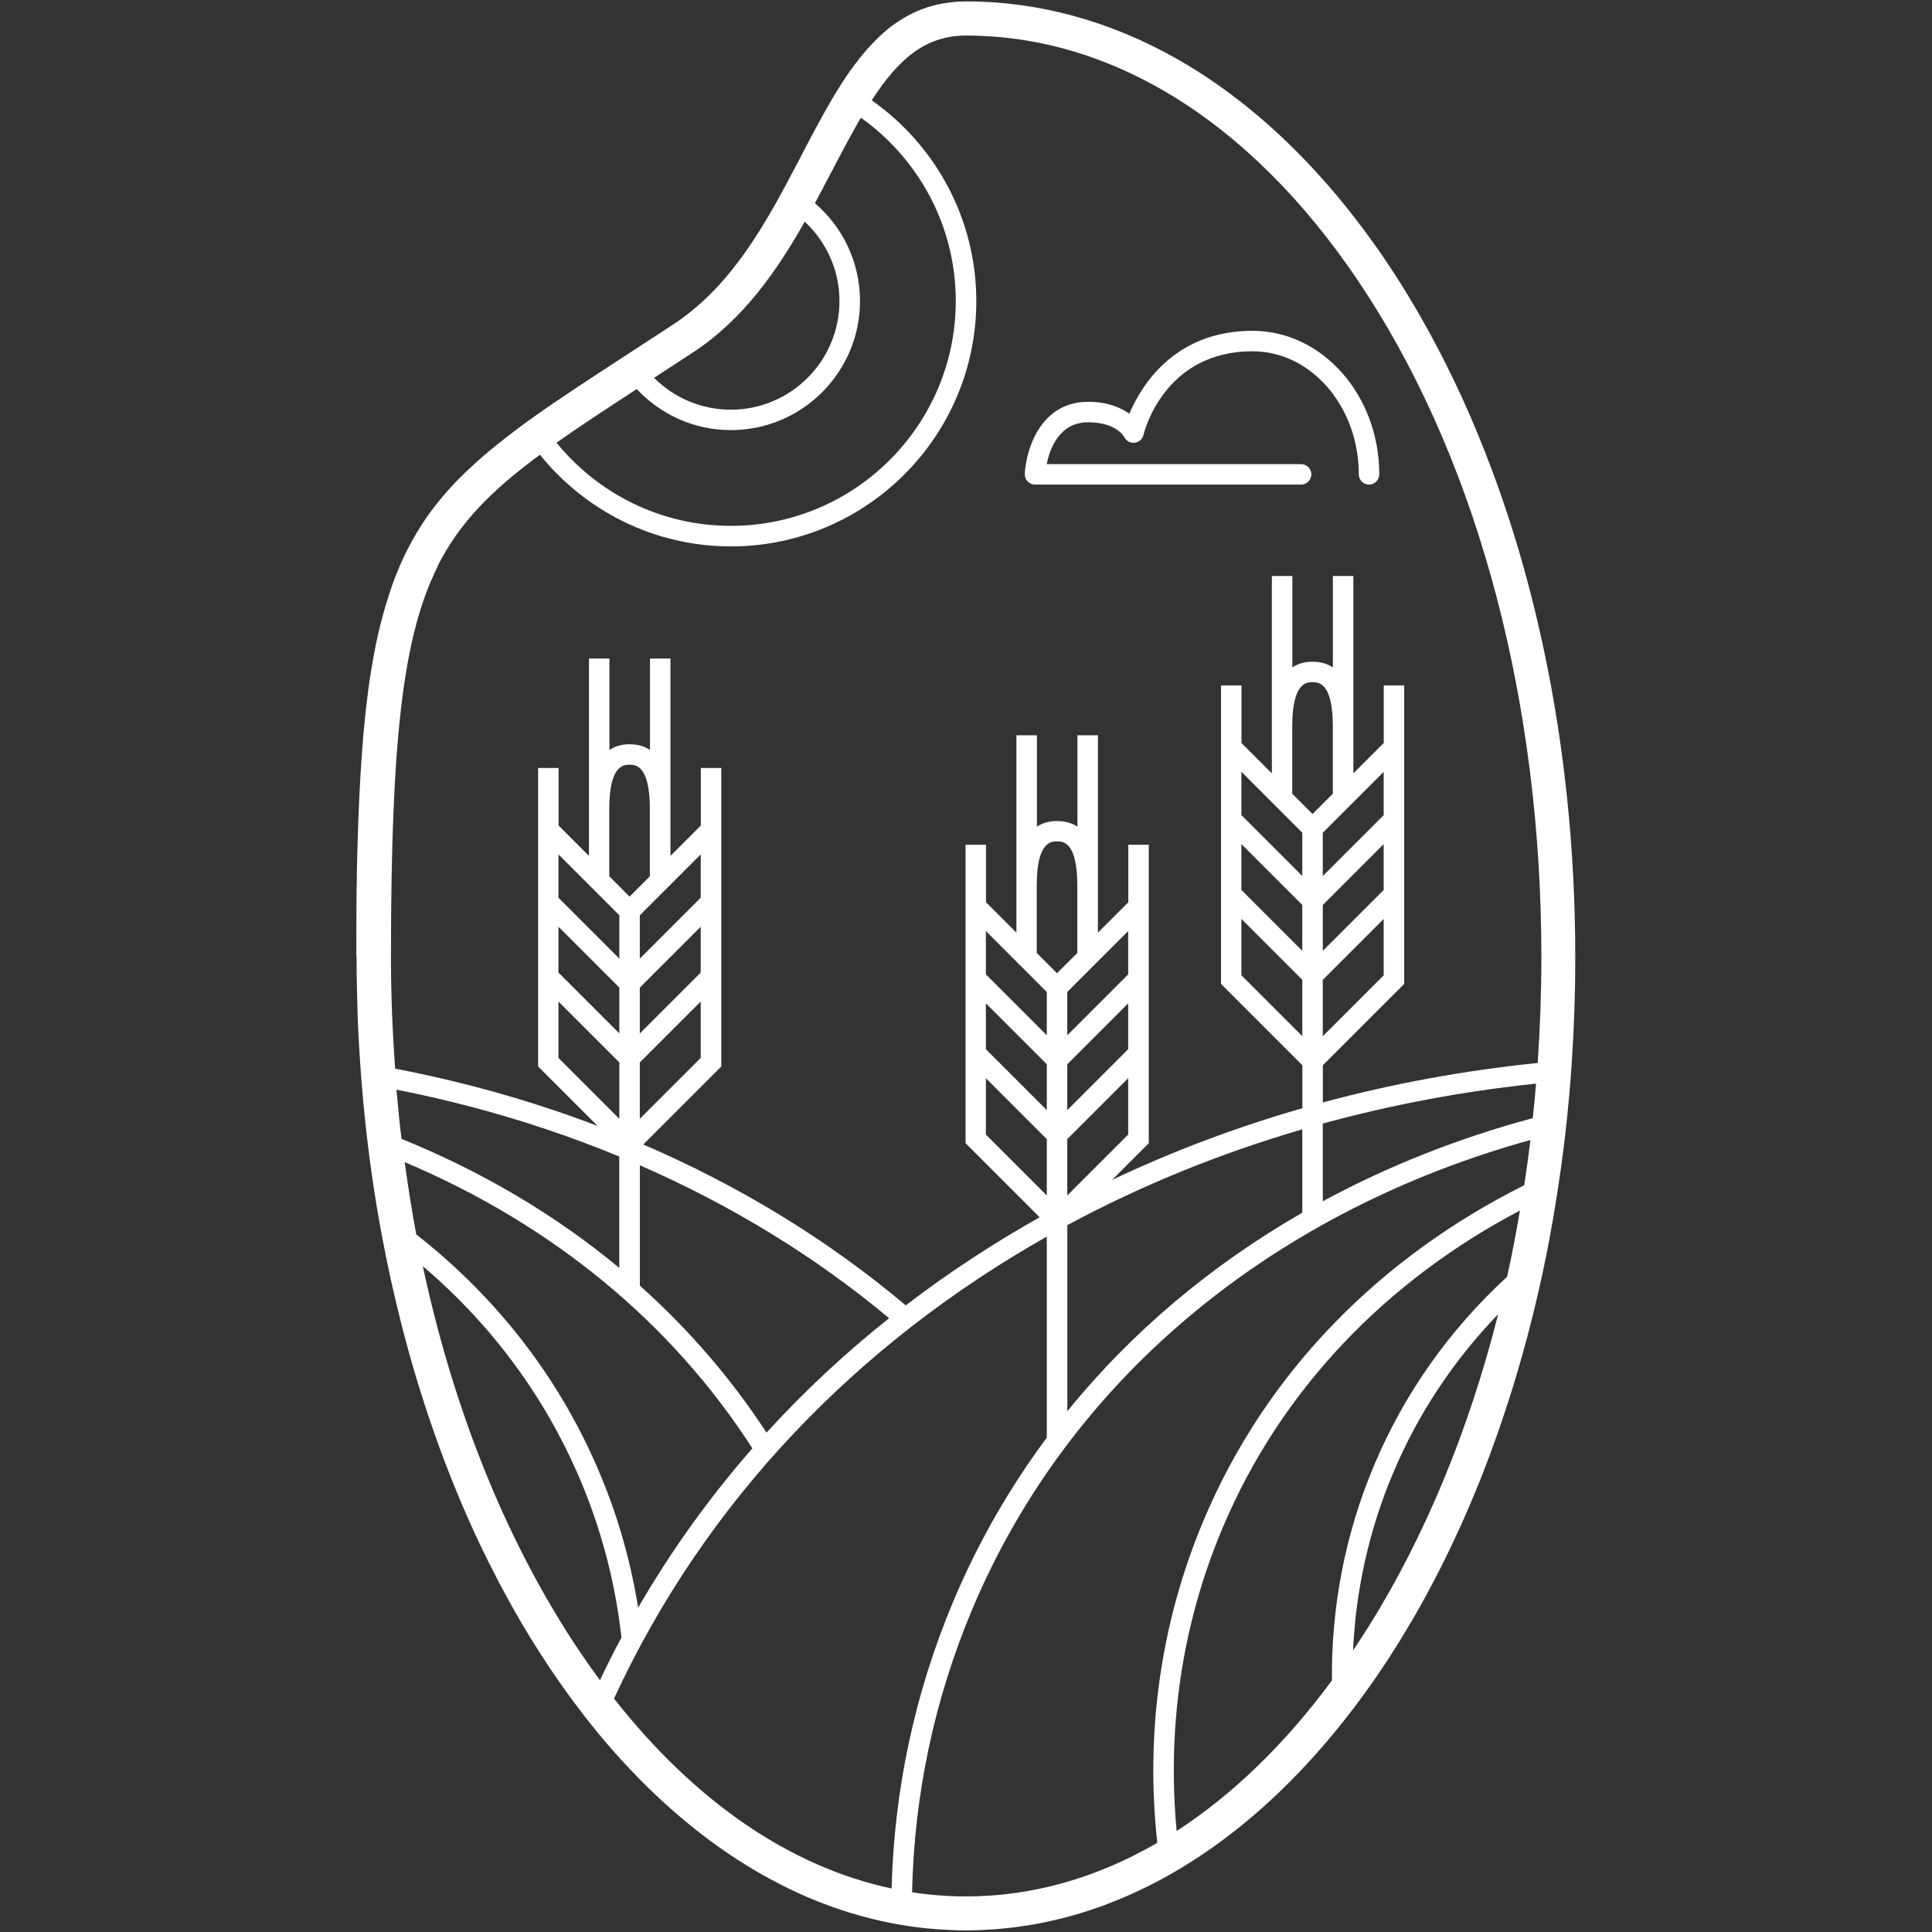<?xml version="1.0" encoding="UTF-8"?>
<svg id="_레이어_2" data-name="레이어 2" xmlns="http://www.w3.org/2000/svg" viewBox="0 0 302 302">
  <rect x="0" y="0" width="302" height="302" fill="#333333" stroke="none"/>
  <g id="_레이어_1-2" data-name="레이어 1">
    <g>
      <rect width="302" height="302" fill="none"/>
      <g>
        <path d="M144.57,301.43c-.68-.07-1.35-.16-2.02-.25,.67,.09,1.35,.18,2.02,.25Z" fill="none"/>
        <path d="M55.89,158.07c.09,2.68,.23,5.34,.41,7.98h0c-.18-2.64-.31-5.3-.41-7.98Z" fill="none"/>
        <path d="M139.34,300.64c-2.08-.41-4.14-.92-6.18-1.54,2.04,.62,4.1,1.13,6.18,1.54Z" fill="none"/>
        <path d="M132.85,299.01c-3.03-.93-6-2.09-8.92-3.47,2.92,1.38,5.9,2.54,8.92,3.47Z" fill="none"/>
        <path d="M160.83,300.98c-.18,.03-.37,.05-.55,.08,.18-.03,.37-.05,.55-.08Z" fill="none"/>
        <path d="M156.34,301.54c-.27,.02-.54,.05-.82,.07,.27-.02,.54-.04,.82-.07Z" fill="none"/>
        <path d="M123.65,295.4c-2.92-1.4-5.78-3.01-8.58-4.83,2.8,1.82,5.66,3.43,8.58,4.83Z" fill="none"/>
        <path d="M158.61,301.3c-.26,.03-.53,.06-.79,.09,.26-.03,.53-.06,.79-.09Z" fill="none"/>
        <path d="M153.98,301.7c-.24,.01-.48,.03-.72,.04,.24,0,.48-.02,.72-.04Z" fill="none"/>
        <path d="M163.67,300.44c-.22,.05-.45,.1-.67,.14,.22-.04,.45-.1,.67-.14Z" fill="none"/>
        <path d="M148.76,301.73c-.47-.02-.94-.05-1.41-.08,.47,.03,.94,.06,1.41,.08Z" fill="none"/>
        <path d="M114.82,290.41c-2.8-1.84-5.53-3.88-8.19-6.12,2.66,2.24,5.39,4.28,8.19,6.12Z" fill="none"/>
        <path d="M57.16,175.88c-.24-2.16-.44-4.34-.62-6.53,.18,2.19,.39,4.37,.62,6.53Z" fill="none"/>
        <path d="M55.88,157.87c-.04-1.2-.07-2.4-.09-3.6,.02,1.2,.05,2.4,.09,3.6Z" fill="none"/>
        <path d="M64.07,211.94c-.4-1.42-.78-2.86-1.16-4.31,.37,1.45,.76,2.88,1.16,4.31Z" fill="none"/>
        <path d="M55.77,153.73c-.02-1.36-.04-2.72-.04-4.09,0,1.37,.01,2.73,.04,4.09Z" fill="none"/>
        <path d="M62.73,206.93c-1.16-4.57-2.19-9.24-3.08-14.01,.89,4.77,1.91,9.45,3.08,14.01Z" fill="none"/>
        <path d="M91.28,268.16c-2.35-3.03-4.61-6.23-6.77-9.59,2.16,3.36,4.42,6.56,6.77,9.59Z" fill="none"/>
        <path d="M98.49,276.58c-1.68-1.78-3.33-3.64-4.94-5.58,1.61,1.94,3.25,3.8,4.94,5.58Z" fill="none"/>
        <path d="M84.41,258.42c-2.11-3.3-4.13-6.76-6.05-10.36,1.91,3.6,3.93,7.06,6.05,10.36Z" fill="none"/>
        <path d="M78.13,247.62c-.6-1.13-1.19-2.28-1.76-3.44,.58,1.16,1.17,2.31,1.76,3.44Z" fill="none"/>
        <path d="M146.62,301.61c-.61-.05-1.23-.1-1.84-.16,.61,.06,1.22,.12,1.84,.16Z" fill="none"/>
        <path d="M225.09,245.25c-.57,1.13-1.15,2.24-1.74,3.34,.59-1.1,1.17-2.22,1.74-3.34Z" fill="none"/>
        <path d="M223.17,248.94c-.65,1.2-1.31,2.39-1.98,3.56,.67-1.17,1.33-2.35,1.98-3.56Z" fill="none"/>
        <path d="M220.78,253.2c-.56,.97-1.14,1.93-1.72,2.87,.58-.95,1.15-1.9,1.72-2.87Z" fill="none"/>
        <path d="M237.32,214.05c-.88,3.02-1.83,5.99-2.83,8.89,1-2.91,1.95-5.87,2.83-8.89Z" fill="none"/>
        <path d="M218.64,256.75c-.69,1.11-1.39,2.21-2.1,3.29,.71-1.08,1.41-2.18,2.1-3.29Z" fill="none"/>
        <path d="M229.09,236.78c-1.15,2.63-2.36,5.2-3.61,7.71,1.25-2.51,2.46-5.07,3.61-7.71Z" fill="none"/>
        <path d="M234.31,223.44c-.46,1.32-.93,2.62-1.41,3.91,.48-1.29,.95-2.6,1.41-3.91Z" fill="none"/>
        <path d="M230.97,232.32c-.51,1.27-1.04,2.52-1.58,3.76,.54-1.24,1.07-2.49,1.58-3.76Z" fill="none"/>
        <path d="M216.2,260.54c-.61,.92-1.23,1.83-1.86,2.72,.63-.89,1.25-1.8,1.86-2.72Z" fill="none"/>
        <path d="M232.72,227.84c-.53,1.42-1.08,2.83-1.64,4.22,.56-1.39,1.11-2.8,1.64-4.22Z" fill="none"/>
        <path d="M239.94,204.23c-.75,3.13-1.57,6.21-2.45,9.23,.88-3.03,1.69-6.1,2.45-9.23Z" fill="none"/>
        <path d="M166.04,299.89c-.29,.07-.57,.15-.86,.21,.29-.07,.57-.14,.86-.21Z" fill="none"/>
        <path d="M173.06,297.67c-.22,.08-.45,.17-.67,.26,.22-.08,.45-.17,.67-.26Z" fill="none"/>
        <path d="M213.81,264.02c-.74,1.04-1.49,2.06-2.25,3.06,.76-1,1.51-2.03,2.25-3.06Z" fill="none"/>
        <path d="M175.43,296.72c-.3,.13-.59,.25-.89,.37,.3-.12,.6-.25,.89-.37Z" fill="none"/>
        <path d="M168.25,299.29c-.29,.09-.59,.17-.89,.25,.3-.08,.59-.16,.89-.25Z" fill="none"/>
        <path d="M197.17,282.74c-4.01,3.55-8.2,6.66-12.53,9.28,4.34-2.62,8.52-5.72,12.53-9.28Z" fill="none"/>
        <path d="M177.55,295.78c-.31,.14-.62,.29-.94,.43,.31-.14,.62-.28,.94-.43Z" fill="none"/>
        <path d="M208.64,270.77c-1.81,2.2-3.67,4.3-5.58,6.3,1.91-1.99,3.77-4.09,5.58-6.3Z" fill="none"/>
        <path d="M179.62,294.79c-.3,.15-.61,.3-.91,.44,.3-.15,.61-.29,.91-.44Z" fill="none"/>
        <path d="M170.4,298.62c-.27,.09-.54,.17-.81,.26,.27-.09,.54-.17,.81-.26Z" fill="none"/>
        <polygon points="154.1 152.32 163.62 161.84 163.62 155.07 154.1 145.55 154.1 152.32" fill="none"/>
        <path d="M166.82,220.61c10.13-12.5,22.61-22.92,36.73-31.04v-13.03c-12.91,3.77-25.23,8.79-36.73,14.98v29.09Z" fill="none"/>
        <polygon points="154.1 164.02 163.62 173.54 163.62 166.37 154.1 156.85 154.1 164.02" fill="none"/>
        <path d="M163.62,224.74v-31.43c-29.44,16.64-53.29,41.12-67.65,72.21,12.68,16.13,27.58,26.32,43.39,29.69,.4-15.38,3.6-30.5,9.63-44.85,3.89-9.26,8.82-17.81,14.63-25.62Z" fill="none"/>
        <polygon points="154.1 177.36 163.62 186.88 163.62 178.07 154.1 168.55 154.1 177.36" fill="none"/>
        <polygon points="176.34 145.55 166.82 155.07 166.82 161.84 176.34 152.32 176.34 145.55" fill="none"/>
        <path d="M57.57,179.43c.38,3.05,.82,6.08,1.31,9.06h0c-.49-2.99-.93-6.01-1.31-9.06Z" fill="none"/>
        <path d="M165.22,131.53c-.87,0-3.17,0-3.17,6.86v10.58l3.17,3.17,3.17-3.17v-10.58c0-6.86-2.3-6.86-3.17-6.86Z" fill="none"/>
        <polygon points="166.82 186.88 176.34 177.36 176.34 168.55 166.82 178.07 166.82 186.88" fill="none"/>
        <path d="M211.48,258c.79-1.18,1.58-2.38,2.35-3.62,8.9-14.21,15.74-30.84,20.33-48.96-6.95,7.2-12.53,15.56-16.45,24.89-3.73,8.87-5.8,18.2-6.24,27.69Z" fill="none"/>
        <path d="M114.25,82.2c19.38,0,35.15-15.77,35.15-35.15,0-11.81-5.86-22.27-14.83-28.65-1.46,2.49-2.95,5.28-4.55,8.37-.85,1.64-1.73,3.31-2.64,4.99,4.31,3.7,7.05,9.18,7.05,15.29,0,11.13-9.05,20.18-20.18,20.18-5.8,0-11.03-2.48-14.71-6.41-4.75,3.09-8.92,5.82-12.55,8.39,6.45,7.92,16.27,13,27.26,13Z" fill="none"/>
        <path d="M206.76,187.79c10.22-5.53,21.24-9.89,32.83-13,.19-1.79,.36-3.58,.51-5.39-11.42,1.19-22.57,3.29-33.34,6.24v12.15Z" fill="none"/>
        <path d="M191.05,238.94c-6.3,14.99-8.66,31.06-7.13,47.26,8.72-5.64,16.9-13.55,24.27-23.53-.11-11.53,2.07-22.88,6.58-33.61,4.75-11.31,11.84-21.25,20.81-29.5,.76-3.4,1.41-6.87,2.01-10.37-20.71,10.9-37.32,27.82-46.53,49.73Z" fill="none"/>
        <polygon points="194.04 127.43 203.56 136.94 203.56 130.17 194.04 120.65 194.04 127.43" fill="none"/>
        <polygon points="194.04 139.12 203.56 148.64 203.56 141.47 194.04 131.95 194.04 139.12" fill="none"/>
        <polygon points="216.28 120.65 206.76 130.17 206.76 136.94 216.28 127.43 216.28 120.65" fill="none"/>
        <path d="M205.16,106.63c-.87,0-3.17,0-3.17,6.86v10.58l3.17,3.17,3.17-3.17v-10.58c0-6.86-2.3-6.86-3.17-6.86Z" fill="none"/>
        <path d="M151.94,251.6c-5.94,14.13-9.05,29.04-9.39,44.2,2.79,.43,5.61,.65,8.44,.65,10.31,0,20.39-2.87,29.89-8.37-1.88-17.25,.5-34.4,7.22-50.37,9.82-23.37,27.79-41.25,50.14-52.43,.36-2.34,.68-4.69,.97-7.07-39.21,10.85-71.72,36.4-87.27,73.39Z" fill="none"/>
        <polygon points="216.28 131.95 206.76 141.47 206.76 148.64 216.28 139.12 216.28 131.95" fill="none"/>
        <polygon points="206.76 161.98 216.28 152.46 216.28 143.65 206.76 153.17 206.76 161.98" fill="none"/>
        <path d="M131.23,47.06c0-4.9-2.1-9.31-5.43-12.41-4.35,7.69-9.63,15.3-17.46,20.44-2.12,1.39-4.13,2.7-6.08,3.97,3.07,3.07,7.32,4.98,12,4.98,9.36,0,16.98-7.61,16.98-16.98Z" fill="none"/>
        <polygon points="176.34 156.85 166.82 166.37 166.82 173.54 176.34 164.02 176.34 156.85" fill="none"/>
        <path d="M197.17,282.73c2-1.78,3.96-3.66,5.87-5.66-1.91,1.99-3.87,3.88-5.87,5.66Z" fill="none"/>
        <path d="M132.42,11.78c-.25,.37-.5,.75-.75,1.13h0c.25-.38,.5-.76,.75-1.13Z" fill="none"/>
        <path d="M129.99,15.64c-1.78,3.04-3.48,6.32-5.22,9.66,1.75-3.34,3.44-6.62,5.22-9.66h0Z" fill="none"/>
        <path d="M86.79,62.85c-.98,.67-1.93,1.32-2.84,1.97h0c.92-.65,1.87-1.31,2.84-1.97Z" fill="none"/>
        <path d="M96.8,188.41v-7.63c-3.74-1.54-7.56-2.97-11.47-4.28-7.63-2.56-15.43-4.61-23.35-6.17,.22,2.58,.48,5.14,.79,7.69,12.69,5.16,24.13,11.94,34.04,20.17v-9.78Z" fill="none"/>
        <path d="M110.53,46.5c-.2,.19-.41,.38-.61,.57,.2-.19,.41-.37,.61-.57Z" fill="none"/>
        <path d="M74.47,240.24c.6,1.29,1.21,2.57,1.84,3.82-.62-1.26-1.24-2.53-1.84-3.82h0Z" fill="none"/>
        <path d="M86.35,173.46c2.38,.8,4.72,1.64,7.03,2.52l-9.3-9.3v-46.66h3.2v9l4.75,4.75v-30.85h3.2v14.28c.88-.58,1.93-.88,3.17-.88s2.29,.3,3.17,.88v-14.28h3.2v30.85l4.75-4.75v-9h3.2v46.66l-12.2,12.2c15.26,6.57,29.02,15.04,41.03,25.15,6.6-5.05,13.59-9.65,20.93-13.77l-11.58-11.58v-46.66h3.2v9l4.75,4.75v-30.85h3.2v14.28c.88-.58,1.93-.88,3.17-.88s2.29,.3,3.17,.88v-14.28h3.2v30.85l4.75-4.75v-9h3.2v46.66l-5.74,5.74c9.48-4.5,19.44-8.24,29.75-11.21v-6.71l-12.72-12.72v-46.66h3.2v9l4.75,4.75v-30.85h3.2v14.28c.88-.58,1.93-.88,3.17-.88s2.29,.3,3.17,.88v-14.28h3.2v30.85l4.75-4.75v-9h3.2v46.66l-12.72,12.72v5.81c10.85-2.93,22.09-4.99,33.58-6.17,.37-5.45,.58-10.95,.58-16.51,0-39.46-9.61-76.16-27.06-103.34-16.87-26.27-39.2-40.75-62.87-40.75-6.37,0-10.58,3.69-14.75,10.12,9.88,6.94,16.35,18.42,16.35,31.38,0,21.14-17.2,38.35-38.35,38.35-12.06,0-22.82-5.6-29.86-14.33-7.54,5.57-12.59,10.61-16.02,17.46-5.39,10.78-7.3,26.77-7.3,61.1,0,5.86,.24,11.66,.65,17.39,8.35,1.6,16.58,3.74,24.62,6.44ZM170.07,62.81c3.05,0,5.12,.9,6.46,1.86,1.87-4.43,7.07-12.96,19.26-12.96,10.93,0,19.81,10.07,19.81,22.44,0,.88-.72,1.6-1.6,1.6s-1.6-.72-1.6-1.6c0-10.61-7.45-19.24-16.61-19.24-13.79,0-16.92,12.55-17.05,13.08-.15,.65-.7,1.14-1.36,1.22-.67,.08-1.31-.26-1.62-.85-.04-.07-1.38-2.35-5.69-2.35s-5.97,4.13-6.45,6.54h39.76c.88,0,1.6,.72,1.6,1.6s-.72,1.6-1.6,1.6h-41.59c-.44,0-.86-.18-1.16-.5-.3-.32-.46-.75-.44-1.18,.19-3.89,2.51-11.26,9.88-11.26Z" fill="none"/>
        <path d="M180.91,294.12c.25-.13,.5-.26,.75-.39h0c-.25,.13-.5,.26-.75,.39Z" fill="none"/>
        <path d="M98.66,276.77c2.5,2.64,5.09,5.09,7.75,7.34-2.66-2.26-5.25-4.71-7.75-7.34Z" fill="none"/>
        <path d="M91.16,232.42c-5.48-13.43-14.04-25.1-25.07-34.5,4.51,21.05,11.97,40.32,22.08,56.46,1.81,2.89,3.69,5.64,5.62,8.25,1.07-2.26,2.19-4.49,3.36-6.68-.89-7.97-2.85-15.87-5.98-23.54Z" fill="none"/>
        <polygon points="87.28 165.36 96.8 174.88 96.8 166.07 87.28 156.55 87.28 165.36" fill="none"/>
        <polygon points="87.28 140.33 96.8 149.85 96.8 143.07 87.28 133.55 87.28 140.33" fill="none"/>
        <polygon points="87.28 152.03 96.8 161.54 96.8 154.37 87.28 144.85 87.28 152.03" fill="none"/>
        <polygon points="109.52 144.85 100 154.37 100 161.54 109.52 152.03 109.52 144.85" fill="none"/>
        <path d="M94.12,231.21c2.68,6.57,4.53,13.29,5.62,20.09,5.17-8.93,11.15-17.24,17.86-24.9-12.59-19.58-31.25-34.99-54.35-44.74,.52,3.81,1.11,7.58,1.81,11.3,12.92,10.12,22.88,23.11,29.06,38.25Z" fill="none"/>
        <path d="M100,200.97c7.63,6.81,14.27,14.5,19.8,22.97,5.89-6.46,12.31-12.42,19.16-17.89-11.45-9.56-24.52-17.6-38.97-23.91v18.82Z" fill="none"/>
        <polygon points="100 174.88 109.52 165.36 109.52 156.55 100 166.07 100 174.88" fill="none"/>
        <polygon points="109.52 133.55 100 143.07 100 149.85 109.52 140.33 109.52 133.55" fill="none"/>
        <path d="M98.4,119.54c-.87,0-3.17,0-3.17,6.86v10.58l3.17,3.17,3.17-3.17v-10.58c0-6.86-2.3-6.86-3.17-6.86Z" fill="none"/>
        <path d="M58.74,101.07c.04-.21,.09-.42,.13-.63-.04,.21-.09,.42-.13,.63Z" fill="none"/>
        <path d="M63.44,86.49c.08-.17,.17-.34,.26-.51-.09,.17-.17,.34-.26,.51Z" fill="none"/>
        <path d="M61.77,90.33c.07-.17,.13-.34,.2-.51-.07,.17-.14,.34-.2,.51Z" fill="none"/>
        <path d="M62.25,89.14c.08-.18,.15-.37,.23-.55-.08,.18-.16,.36-.23,.55Z" fill="none"/>
        <path d="M60.72,93.33c.06-.2,.13-.4,.19-.6-.07,.2-.13,.4-.19,.6Z" fill="none"/>
        <path d="M62.76,87.95c.08-.17,.15-.34,.23-.51-.08,.17-.15,.34-.23,.51Z" fill="none"/>
        <path d="M61.16,92c.06-.18,.12-.36,.18-.53-.06,.18-.12,.35-.18,.53Z" fill="none"/>
        <path d="M60.31,94.66c.06-.2,.12-.39,.18-.58-.06,.19-.12,.39-.18,.58Z" fill="none"/>
        <path d="M59.09,99.43c.05-.22,.1-.43,.15-.64-.05,.21-.1,.43-.15,.64Z" fill="none"/>
        <path d="M59.43,97.95c.05-.21,.1-.43,.16-.64-.05,.21-.1,.42-.16,.64Z" fill="none"/>
        <path d="M59.82,96.4c.06-.23,.12-.45,.18-.67-.06,.22-.12,.45-.18,.67Z" fill="none"/>
        <polygon points="194.04 152.46 203.56 161.98 203.56 153.17 194.04 143.65 194.04 152.46" fill="none"/>
        <path d="M68.46,78.56c.11-.14,.23-.29,.35-.43-.12,.14-.23,.28-.35,.43Z" fill="none"/>
        <path d="M69.22,77.64c.12-.15,.25-.3,.38-.44-.13,.15-.25,.3-.38,.44Z" fill="none"/>
        <path d="M70.01,76.72c.13-.14,.25-.28,.38-.42-.13,.14-.25,.28-.38,.42Z" fill="none"/>
        <path d="M67.49,79.82c.1-.14,.2-.28,.31-.41-.1,.14-.2,.28-.31,.41Z" fill="none"/>
        <path d="M64.62,84.24c.09-.16,.18-.33,.28-.49-.09,.16-.19,.32-.28,.49Z" fill="none"/>
        <path d="M65.28,83.11c.13-.21,.26-.42,.39-.63-.13,.21-.26,.42-.39,.63Z" fill="none"/>
        <path d="M64.04,85.32c.09-.17,.18-.33,.27-.5-.09,.17-.18,.33-.27,.5Z" fill="none"/>
        <path d="M66.77,80.82c.11-.15,.22-.31,.32-.46-.11,.15-.22,.31-.32,.46Z" fill="none"/>
        <path d="M66.1,81.81c.1-.16,.21-.31,.31-.46-.1,.15-.21,.31-.31,.46Z" fill="none"/>
        <path d="M56.87,114.81c.02-.18,.03-.36,.05-.54-.02,.18-.03,.36-.05,.54Z" fill="none"/>
        <path d="M55.88,134.74c0-.3,.01-.59,.02-.88,0,.29-.01,.59-.02,.88Z" fill="none"/>
        <path d="M55.83,137.37c0-.25,0-.5,.01-.74,0,.25,0,.49-.01,.74Z" fill="none"/>
        <path d="M55.95,132.04c0-.24,.01-.49,.02-.73,0,.24-.01,.49-.02,.73Z" fill="none"/>
        <path d="M56.04,128.93c0-.21,.02-.41,.02-.62,0,.21-.02,.41-.02,.62Z" fill="none"/>
        <path d="M56.24,124.18c.01-.26,.02-.52,.04-.77-.01,.26-.03,.52-.04,.77Z" fill="none"/>
        <path d="M56.13,126.55c.01-.28,.02-.55,.04-.82-.01,.27-.02,.55-.04,.82Z" fill="none"/>
        <path d="M55.79,140.62c0-.2,0-.4,0-.59,0,.2,0,.4,0,.59Z" fill="none"/>
        <path d="M55.74,146.68c0-.29,0-.58,0-.87,0,.29,0,.58,0,.87Z" fill="none"/>
        <path d="M55.76,143.75c0-.31,0-.63,0-.94,0,.31,0,.62,0,.94Z" fill="none"/>
        <path d="M57.83,106.39c.03-.21,.06-.41,.09-.61-.03,.2-.06,.4-.09,.61Z" fill="none"/>
        <path d="M57.29,110.57c.03-.25,.06-.51,.09-.76-.03,.25-.06,.5-.09,.76Z" fill="none"/>
        <path d="M58.37,103.05c.04-.22,.08-.44,.12-.66-.04,.22-.08,.44-.12,.66Z" fill="none"/>
        <path d="M57.52,108.67c.03-.22,.05-.43,.08-.65-.03,.21-.06,.43-.08,.65Z" fill="none"/>
        <path d="M58.09,104.72c.04-.24,.08-.47,.12-.7-.04,.23-.08,.46-.12,.7Z" fill="none"/>
        <path d="M56.53,119.15c.02-.26,.04-.52,.05-.78-.02,.26-.04,.52-.05,.78Z" fill="none"/>
        <path d="M57.09,112.44c.02-.23,.05-.46,.07-.69-.02,.23-.05,.46-.07,.69Z" fill="none"/>
        <path d="M56.39,121.32c0-.14,.02-.28,.03-.42,0,.14-.02,.28-.03,.42Z" fill="none"/>
        <path d="M56.68,117.05c.02-.26,.04-.52,.06-.78-.02,.26-.04,.52-.06,.78Z" fill="none"/>
        <path d="M71.06,75.57c.15-.16,.31-.32,.47-.49-.16,.16-.31,.32-.47,.49Z" fill="none"/>
        <path d="M133.76,9.91c.41-.55,.83-1.08,1.26-1.59-.43,.51-.85,1.04-1.26,1.59Z" fill="none"/>
        <path d="M146.63,.69c.19-.04,.38-.08,.58-.11-.19,.04-.39,.07-.58,.11Z" fill="none"/>
        <path d="M144.92,1.15c.11-.04,.23-.06,.34-.1-.11,.03-.23,.06-.34,.1Z" fill="none"/>
        <path d="M148.51,.38c.19-.02,.38-.05,.57-.07-.19,.02-.38,.04-.57,.07Z" fill="none"/>
        <path d="M142.84,1.99c.17-.08,.34-.17,.52-.24-.18,.08-.35,.16-.52,.24Z" fill="none"/>
        <path d="M213.34,36.15c1.15,1.55,2.28,3.15,3.38,4.78-1.1-1.64-2.23-3.23-3.38-4.78Z" fill="none"/>
        <path d="M136.69,6.47c.21-.21,.41-.41,.62-.62-.21,.2-.42,.41-.62,.62Z" fill="none"/>
        <path d="M141.26,2.83c.19-.11,.38-.22,.58-.33-.19,.11-.39,.22-.58,.33Z" fill="none"/>
        <path d="M223.71,52.49c.76,1.4,1.51,2.82,2.23,4.26-.73-1.44-1.48-2.86-2.23-4.26Z" fill="none"/>
        <path d="M138.01,5.22c.19-.17,.37-.34,.56-.5-.19,.16-.38,.33-.56,.5Z" fill="none"/>
        <path d="M139.82,3.76c.17-.12,.34-.23,.51-.34-.17,.11-.34,.22-.51,.34Z" fill="none"/>
        <path d="M245.5,168.91c-.12,1.51-.26,3-.4,4.5,.15-1.49,.28-2.99,.4-4.5Z" fill="none"/>
        <path d="M244.75,176.79c-.22,1.94-.47,3.87-.73,5.78,.26-1.91,.51-3.84,.73-5.78Z" fill="none"/>
        <path d="M243.47,186.31c-.2,1.29-.41,2.58-.63,3.86,.22-1.28,.43-2.57,.63-3.86Z" fill="none"/>
        <path d="M242.82,190.26c-.22,1.28-.45,2.56-.69,3.82,.24-1.27,.47-2.54,.69-3.82Z" fill="none"/>
        <path d="M135.48,7.77c.21-.24,.42-.46,.63-.69-.21,.23-.42,.45-.63,.69Z" fill="none"/>
        <path d="M246.26,149.81c0,1.28-.01,2.56-.03,3.84,.02-1.28,.03-2.56,.03-3.84Z" fill="none"/>
        <path d="M246.12,157.87c-.09,2.62-.22,5.22-.39,7.8,.17-2.58,.3-5.18,.39-7.8Z" fill="none"/>
        <path d="M233.32,73.74c.49,1.32,.98,2.65,1.44,4-.47-1.35-.95-2.68-1.44-4Z" fill="none"/>
        <path d="M241.08,100.36c.11,.5,.22,1,.32,1.5-.11-.5-.21-1-.32-1.5Z" fill="none"/>
        <path d="M246.21,154.17c-.02,1.18-.05,2.35-.09,3.52,.04-1.17,.07-2.34,.09-3.52Z" fill="none"/>
        <path d="M86.81,62.84c.97-.66,1.97-1.34,3-2.02-1.03,.69-2.03,1.36-3,2.02Z" fill="none"/>
        <path d="M77.07,70.02c.29-.24,.58-.47,.88-.71-.3,.24-.59,.47-.88,.71Z" fill="none"/>
        <path d="M241.13,198.98c-.34,1.57-.69,3.13-1.06,4.68,.37-1.55,.73-3.11,1.06-4.68Z" fill="none"/>
        <path d="M79.59,68.03c.21-.16,.41-.31,.62-.47-.21,.16-.42,.32-.62,.47Z" fill="none"/>
        <path d="M71.98,74.62c.14-.15,.29-.29,.44-.43-.15,.14-.29,.29-.44,.43Z" fill="none"/>
        <path d="M80.68,67.2c.22-.16,.43-.32,.65-.49-.22,.16-.44,.32-.65,.49Z" fill="none"/>
        <path d="M75.07,71.71c.17-.15,.33-.29,.5-.44-.17,.15-.34,.29-.5,.44Z" fill="none"/>
        <path d="M73.83,72.84c.24-.22,.48-.44,.72-.66-.24,.22-.49,.44-.72,.66Z" fill="none"/>
        <path d="M72.86,73.75c.15-.14,.3-.29,.45-.43-.15,.14-.3,.29-.45,.43Z" fill="none"/>
        <path d="M76.05,70.87c.17-.15,.35-.29,.52-.44-.18,.15-.35,.29-.52,.44Z" fill="none"/>
        <path d="M89.86,60.79c1.02-.68,2.07-1.37,3.14-2.08-1.08,.71-2.13,1.4-3.14,2.08Z" fill="none"/>
        <path d="M78.52,68.86c.2-.15,.39-.31,.59-.46-.2,.15-.4,.31-.59,.46Z" fill="none"/>
        <path d="M114.36,42.29c.12-.15,.24-.31,.36-.46-.12,.15-.24,.31-.36,.46Z" fill="none"/>
        <path d="M112.33,44.66c.05-.05,.1-.11,.15-.16-.05,.05-.1,.11-.15,.16Z" fill="none"/>
        <path d="M116.16,39.92c.12-.17,.24-.33,.36-.5-.12,.17-.24,.33-.36,.5Z" fill="none"/>
        <path d="M132.7,11.36c.24-.34,.48-.68,.72-1.01-.24,.33-.48,.67-.72,1.01Z" fill="none"/>
        <path d="M107.7,48.96c.22-.17,.43-.35,.65-.53-.22,.18-.43,.36-.65,.53Z" fill="none"/>
        <path d="M93.13,58.63c1.07-.7,2.16-1.41,3.29-2.15-1.13,.73-2.22,1.45-3.29,2.15Z" fill="none"/>
        <path d="M101.93,52.9c.17-.11,.34-.22,.51-.33-.17,.11-.34,.22-.51,.33Z" fill="none"/>
        <path d="M161.79,75.75h41.59c.88,0,1.6-.72,1.6-1.6s-.72-1.6-1.6-1.6h-39.76c.48-2.41,1.97-6.54,6.45-6.54s5.65,2.28,5.69,2.35c.31,.6,.95,.93,1.62,.85,.66-.08,1.21-.57,1.36-1.22,.13-.53,3.25-13.08,17.05-13.08,9.16,0,16.61,8.63,16.61,19.24,0,.88,.72,1.6,1.6,1.6s1.6-.72,1.6-1.6c0-12.38-8.89-22.44-19.81-22.44-12.19,0-17.38,8.54-19.26,12.96-1.33-.96-3.4-1.86-6.46-1.86-7.37,0-9.68,7.37-9.88,11.26-.02,.44,.14,.87,.44,1.18,.3,.32,.72,.5,1.16,.5Z" fill="#fff"/>
        <path d="M55.74,149.64c0,1.37,.01,2.73,.04,4.09,0,.18,0,.36,.01,.54,.02,1.2,.05,2.4,.09,3.6,0,.07,0,.14,0,.2,.09,2.68,.23,5.34,.41,7.98h0c.07,1.1,.15,2.2,.24,3.29,.18,2.19,.39,4.37,.62,6.53,.13,1.19,.27,2.37,.41,3.55,.38,3.05,.82,6.08,1.31,9.06h0c.24,1.49,.51,2.96,.78,4.43,.89,4.77,1.91,9.45,3.08,14.01,.06,.23,.12,.47,.18,.7,.37,1.45,.76,2.88,1.16,4.31,2.83,10.06,6.33,19.54,10.4,28.3h0c.6,1.29,1.21,2.57,1.84,3.82,.02,.04,.04,.08,.06,.12,.58,1.16,1.17,2.31,1.76,3.44,.08,.15,.16,.3,.24,.45,1.91,3.6,3.93,7.06,6.05,10.36,.03,.05,.07,.1,.1,.15,2.16,3.36,4.42,6.56,6.77,9.59,.75,.96,1.51,1.91,2.27,2.84,1.61,1.94,3.25,3.8,4.94,5.58,.06,.06,.12,.12,.18,.18,2.5,2.64,5.09,5.09,7.75,7.34,.07,.06,.14,.12,.21,.18,2.66,2.24,5.39,4.28,8.19,6.12,.08,.05,.17,.11,.25,.16,2.8,1.82,5.66,3.43,8.58,4.83,.09,.04,.19,.09,.28,.13,2.92,1.38,5.9,2.54,8.92,3.47,.1,.03,.2,.06,.31,.09,2.04,.62,4.1,1.13,6.18,1.54,1.07,.21,2.14,.38,3.21,.53,.67,.09,1.35,.18,2.02,.25,.07,0,.14,.01,.21,.02,.61,.06,1.22,.12,1.84,.16,.24,.02,.48,.03,.72,.04,.47,.03,.94,.06,1.41,.08,.75,.03,1.49,.05,2.24,.05s1.51-.02,2.26-.05c.24,0,.48-.02,.72-.04,.52-.03,1.03-.06,1.55-.09,.27-.02,.54-.04,.82-.07,.49-.04,.99-.09,1.48-.15,.26-.03,.53-.06,.79-.09,.56-.07,1.12-.15,1.67-.24,.18-.03,.37-.05,.55-.08,.72-.12,1.45-.25,2.17-.4,.22-.05,.45-.1,.67-.14,.5-.11,1.01-.22,1.51-.34,.29-.07,.57-.14,.86-.21,.44-.11,.88-.23,1.32-.35,.3-.08,.59-.16,.89-.25,.45-.13,.9-.27,1.34-.41,.27-.09,.54-.17,.81-.26,.66-.22,1.33-.45,1.99-.69,.22-.08,.45-.17,.67-.26,.49-.19,.99-.38,1.48-.58,.3-.12,.6-.25,.89-.37,.4-.17,.8-.34,1.19-.51,.31-.14,.62-.28,.94-.43,.39-.18,.77-.36,1.16-.55,.3-.15,.61-.29,.91-.44,.43-.22,.86-.44,1.29-.67,.25-.13,.5-.26,.75-.39h0c1-.54,1.99-1.12,2.98-1.71,4.34-2.62,8.52-5.72,12.53-9.28,0,0,0,0,0,0,2-1.78,3.96-3.66,5.87-5.66,0,0,0,0,.01-.01,1.91-1.99,3.77-4.09,5.58-6.3,.99-1.2,1.96-2.42,2.92-3.68,.76-1,1.51-2.03,2.25-3.06,.18-.25,.36-.51,.54-.76,.63-.89,1.25-1.8,1.86-2.72,.11-.17,.22-.33,.34-.5,.71-1.08,1.41-2.18,2.1-3.29,.14-.22,.28-.45,.42-.68,.58-.95,1.15-1.9,1.72-2.87,.14-.24,.28-.47,.41-.71,.67-1.17,1.33-2.35,1.98-3.56,.06-.11,.12-.23,.18-.34,.59-1.1,1.17-2.22,1.74-3.34,.13-.25,.26-.51,.39-.77,1.25-2.51,2.46-5.07,3.61-7.71,.1-.23,.2-.47,.3-.7,.54-1.24,1.07-2.49,1.58-3.76,.04-.09,.07-.17,.11-.26,.56-1.39,1.11-2.8,1.64-4.22,.06-.16,.12-.32,.18-.49,.48-1.29,.95-2.6,1.41-3.91,.06-.17,.12-.33,.17-.5,1-2.91,1.95-5.87,2.83-8.89,.06-.2,.12-.39,.17-.59,.88-3.03,1.69-6.1,2.45-9.23,.05-.19,.09-.38,.13-.56,.37-1.55,.73-3.11,1.06-4.68,.35-1.62,.68-3.25,.99-4.9,.24-1.27,.47-2.54,.69-3.82,0-.03,0-.06,.01-.09,.22-1.28,.43-2.57,.63-3.86,.19-1.24,.37-2.49,.55-3.74,.26-1.91,.51-3.84,.73-5.78,.13-1.12,.24-2.25,.35-3.38,.15-1.49,.28-2.99,.4-4.5,.09-1.08,.16-2.16,.23-3.25,.17-2.58,.3-5.18,.39-7.8,0-.06,0-.12,0-.17,.04-1.17,.07-2.34,.09-3.52,0-.17,0-.34,.01-.52,.02-1.28,.03-2.56,.03-3.84,0-.06,0-.12,0-.18,0-16.8-1.71-32.85-4.86-47.78-.11-.5-.21-1-.32-1.5-1.72-7.87-3.83-15.43-6.32-22.61-.47-1.35-.95-2.68-1.44-4-1.44-3.87-2.98-7.63-4.63-11.26-.89-1.95-1.8-3.86-2.74-5.73-.73-1.44-1.48-2.86-2.23-4.26-2.2-4.05-4.53-7.91-6.98-11.56-1.1-1.64-2.23-3.23-3.38-4.78-.58-.78-1.16-1.54-1.75-2.3-1.76-2.26-3.58-4.43-5.45-6.49-.62-.69-1.25-1.36-1.88-2.03-1.9-1.99-3.85-3.88-5.84-5.65-1.99-1.78-4.04-3.44-6.12-4.99-2.78-2.07-5.63-3.93-8.55-5.58C173.54,3.35,162.51,.22,151,.22c-.66,0-1.3,.04-1.92,.09-.19,.02-.38,.04-.57,.07-.44,.05-.87,.12-1.3,.2-.19,.04-.39,.07-.58,.11-.47,.1-.92,.23-1.37,.36-.11,.03-.23,.06-.34,.1-.54,.18-1.06,.38-1.57,.6-.18,.08-.35,.16-.52,.24-.34,.16-.68,.33-1.01,.51-.19,.11-.39,.22-.58,.33-.31,.19-.62,.38-.92,.59-.17,.11-.34,.22-.51,.34-.43,.3-.84,.63-1.25,.96-.19,.16-.38,.33-.56,.5-.24,.21-.47,.42-.7,.64-.21,.2-.42,.41-.62,.62-.2,.2-.39,.4-.58,.61-.21,.23-.42,.45-.63,.69-.15,.18-.3,.36-.46,.54-.43,.51-.85,1.04-1.26,1.59-.11,.15-.22,.29-.34,.44-.24,.33-.48,.67-.72,1.01-.1,.14-.19,.28-.29,.42-.25,.37-.5,.75-.75,1.13h0c-.57,.88-1.13,1.8-1.68,2.73h0c-1.78,3.04-3.48,6.32-5.22,9.66-2.5,4.79-5.11,9.68-8.25,14.12-.12,.17-.24,.33-.36,.5-.47,.65-.94,1.28-1.44,1.9-.12,.15-.24,.31-.36,.46-.61,.75-1.23,1.49-1.88,2.21-.05,.05-.1,.11-.15,.16-.58,.63-1.18,1.24-1.8,1.84-.2,.19-.41,.38-.61,.57-.51,.47-1.03,.92-1.57,1.36-.22,.18-.43,.36-.65,.53-.74,.58-1.5,1.15-2.3,1.67-1.01,.66-1.99,1.31-2.96,1.94-.17,.11-.34,.22-.51,.33-1.91,1.25-3.75,2.44-5.51,3.59-1.13,.73-2.22,1.45-3.29,2.15-.04,.03-.09,.06-.13,.08-1.08,.71-2.13,1.4-3.14,2.08-.02,.01-.03,.02-.05,.03-1.03,.69-2.03,1.36-3,2.02,0,0,0,0-.01,0-.98,.67-1.93,1.32-2.84,1.97h0c-.9,.63-1.77,1.26-2.61,1.89-.22,.16-.44,.32-.65,.49-.16,.12-.32,.24-.47,.36-.21,.16-.42,.32-.62,.47-.16,.12-.32,.25-.48,.37-.2,.15-.4,.31-.59,.46-.19,.15-.38,.3-.57,.45-.3,.24-.59,.47-.88,.71-.17,.14-.33,.27-.5,.41-.18,.15-.35,.29-.52,.44-.16,.13-.32,.27-.47,.4-.17,.15-.34,.29-.5,.44-.18,.15-.35,.31-.52,.46-.24,.22-.49,.44-.72,.66-.17,.16-.35,.32-.52,.48-.15,.14-.3,.29-.45,.43-.15,.14-.3,.29-.45,.43-.15,.14-.29,.29-.44,.43-.15,.16-.31,.31-.46,.47-.16,.16-.31,.32-.47,.49-.23,.24-.45,.48-.67,.72-.13,.14-.25,.28-.38,.42-.14,.16-.28,.32-.42,.48-.13,.15-.25,.3-.38,.44-.14,.16-.27,.33-.41,.49-.12,.14-.23,.28-.35,.43-.22,.28-.45,.57-.66,.85-.1,.14-.2,.28-.31,.41-.13,.18-.27,.36-.4,.54-.11,.15-.22,.31-.32,.46-.12,.17-.24,.35-.36,.53-.1,.15-.21,.31-.31,.46-.14,.22-.29,.44-.43,.67-.13,.21-.26,.42-.39,.63-.13,.21-.26,.43-.38,.64-.09,.16-.19,.32-.28,.49-.11,.19-.21,.38-.32,.58-.09,.17-.18,.33-.27,.5-.11,.22-.23,.44-.34,.66-.09,.17-.17,.34-.26,.51-.15,.31-.3,.63-.45,.95-.08,.17-.15,.34-.23,.51-.09,.21-.19,.42-.28,.64-.08,.18-.16,.36-.23,.55-.09,.23-.19,.45-.28,.68-.07,.17-.14,.34-.2,.51-.14,.37-.28,.75-.42,1.13-.06,.18-.12,.35-.18,.53-.08,.24-.17,.49-.25,.74-.07,.2-.13,.4-.19,.6-.08,.24-.15,.49-.23,.74-.06,.19-.12,.39-.18,.58-.1,.35-.21,.71-.31,1.07-.06,.22-.12,.45-.18,.67-.08,.3-.16,.61-.24,.91-.05,.21-.1,.42-.16,.64-.07,.28-.13,.55-.2,.83-.05,.21-.1,.43-.15,.64-.07,.33-.15,.67-.22,1.01-.04,.21-.09,.42-.13,.63-.09,.43-.17,.87-.25,1.32-.04,.22-.08,.44-.12,.66-.06,.32-.11,.64-.17,.96-.04,.23-.08,.46-.12,.7-.06,.35-.11,.71-.17,1.06-.03,.2-.06,.4-.09,.61-.08,.54-.15,1.08-.23,1.63-.03,.21-.06,.43-.08,.65-.05,.38-.1,.76-.14,1.14-.03,.25-.06,.5-.09,.76-.04,.39-.09,.78-.13,1.17-.02,.23-.05,.46-.07,.69-.06,.6-.12,1.21-.18,1.84-.02,.18-.03,.36-.05,.54-.04,.48-.08,.97-.12,1.46-.02,.26-.04,.52-.06,.78-.03,.44-.07,.88-.1,1.32-.02,.26-.04,.52-.05,.78-.04,.58-.08,1.16-.11,1.75,0,.14-.02,.28-.03,.42-.04,.69-.08,1.38-.11,2.09-.01,.26-.03,.52-.04,.77-.02,.51-.05,1.03-.07,1.55-.01,.27-.02,.55-.04,.82-.02,.58-.05,1.17-.07,1.76,0,.21-.02,.41-.02,.62-.03,.78-.05,1.58-.08,2.38,0,.24-.01,.49-.02,.73-.02,.6-.03,1.2-.05,1.81,0,.29-.01,.59-.02,.88-.01,.62-.03,1.25-.04,1.89,0,.25,0,.49-.01,.74-.01,.87-.03,1.76-.04,2.65,0,.2,0,.4,0,.59,0,.72-.02,1.46-.02,2.2,0,.31,0,.62,0,.94,0,.68,0,1.37-.01,2.06,0,.29,0,.58,0,.87,0,.97,0,1.95,0,2.95h0Zm6.24,20.69c7.92,1.56,15.72,3.61,23.35,6.17,3.91,1.31,7.74,2.74,11.47,4.28v17.41c-9.91-8.23-21.35-15.02-34.04-20.17-.31-2.54-.56-5.11-.79-7.69Zm38.03-8.78v-7.17l9.52-9.52v7.17l-9.52,9.52Zm9.52-4.99v8.81l-9.52,9.52v-8.81l9.52-9.52Zm-9.52-6.71v-6.77l9.52-9.52v6.77l-9.52,9.52Zm1.57-12.87l-3.17,3.17-3.17-3.17v-10.58c0-6.86,2.3-6.86,3.17-6.86s3.17,0,3.17,6.86v10.58Zm37.4,69.07c-6.86,5.46-13.27,11.43-19.16,17.89-5.54-8.47-12.17-16.16-19.8-22.97v-18.82c14.45,6.31,27.52,14.35,38.97,23.91Zm-42.17-62.98v6.77l-9.52-9.52v-6.77l9.52,9.52Zm0,11.3v7.17l-9.52-9.52v-7.17l9.52,9.52Zm0,11.7v8.81l-9.52-9.52v-8.81l9.52,9.52Zm-33.55,15.59c23.1,9.75,41.75,25.16,54.35,44.74-6.7,7.65-12.68,15.97-17.86,24.9-1.09-6.79-2.94-13.52-5.62-20.09-6.18-15.15-16.14-28.13-29.06-38.25-.7-3.71-1.29-7.49-1.81-11.3Zm24.91,72.72c-10.11-16.14-17.57-35.42-22.08-56.46,11.04,9.39,19.59,21.07,25.07,34.5,3.13,7.67,5.09,15.57,5.98,23.54-1.17,2.19-2.29,4.42-3.36,6.68-1.93-2.61-3.8-5.36-5.62-8.25Zm7.81,11.13c14.36-31.09,38.21-55.57,67.65-72.21v31.43c-5.81,7.81-10.74,16.36-14.63,25.62-6.03,14.35-9.23,29.47-9.63,44.85-15.81-3.36-30.72-13.56-43.39-29.69Zm70.85-91.98v-7.17l9.52-9.52v7.17l-9.52,9.52Zm9.52-4.99v8.81l-9.52,9.52v-8.81l9.52-9.52Zm-9.52-6.71v-6.77l9.52-9.52v6.77l-9.52,9.52Zm1.57-12.87l-3.17,3.17-3.17-3.17v-10.58c0-6.86,2.3-6.86,3.17-6.86s3.17,0,3.17,6.86v10.58Zm35.17,27.57v13.03c-14.12,8.12-26.6,18.54-36.73,31.04v-29.09c11.51-6.2,23.83-11.21,36.73-14.98Zm-39.94-21.47v6.77l-9.52-9.52v-6.77l9.52,9.52Zm0,11.3v7.17l-9.52-9.52v-7.17l9.52,9.52Zm0,11.7v8.81l-9.52-9.52v-8.81l9.52,9.52Zm50.22,76.32c-.77,1.23-1.56,2.43-2.35,3.62,.44-9.5,2.51-18.82,6.24-27.69,3.92-9.33,9.5-17.68,16.45-24.89-4.59,18.13-11.44,34.76-20.33,48.96Zm21.74-54.81c-8.97,8.25-16.05,18.18-20.81,29.5-4.51,10.73-6.69,22.08-6.58,33.61-7.37,9.98-15.55,17.88-24.27,23.53-1.52-16.2,.83-32.27,7.13-47.26,9.21-21.91,25.82-38.83,46.53-49.73-.6,3.5-1.25,6.96-2.01,10.37Zm2.67-14.3c-22.35,11.18-40.32,29.06-50.14,52.43-6.71,15.97-9.1,33.12-7.22,50.37-9.5,5.5-19.57,8.37-29.89,8.37-2.83,0-5.65-.22-8.44-.65,.33-15.16,3.45-30.07,9.39-44.2,15.55-36.99,48.06-62.54,87.27-73.39-.29,2.37-.61,4.73-.97,7.07Zm-31.49-36.63v-7.17l9.52-9.52v7.17l-9.52,9.52Zm9.52-4.99v8.81l-9.52,9.52v-8.81l9.52-9.52Zm-9.52-6.71v-6.77l9.52-9.52v6.77l-9.52,9.52Zm1.57-12.87l-3.17,3.17-3.17-3.17v-10.58c0-6.86,2.3-6.86,3.17-6.86s3.17,0,3.17,6.86v10.58Zm-4.77,6.09v6.77l-9.52-9.52v-6.77l9.52,9.52Zm0,11.3v7.17l-9.52-9.52v-7.17l9.52,9.52Zm0,11.7v8.81l-9.52-9.52v-8.81l9.52,9.52Zm36.03,21.62c-11.58,3.11-22.61,7.47-32.83,13v-12.15c10.77-2.95,21.92-5.05,33.34-6.24-.15,1.8-.32,3.6-.51,5.39ZM108.33,55.09c7.83-5.14,13.12-12.75,17.46-20.44,3.33,3.1,5.43,7.51,5.43,12.41,0,9.36-7.62,16.98-16.98,16.98-4.68,0-8.93-1.9-12-4.98,1.95-1.27,3.96-2.58,6.08-3.97Zm-8.79,5.73c3.68,3.94,8.91,6.41,14.71,6.41,11.13,0,20.18-9.05,20.18-20.18,0-6.11-2.74-11.59-7.05-15.29,.91-1.68,1.78-3.36,2.64-4.99,1.61-3.09,3.1-5.88,4.55-8.37,8.96,6.38,14.83,16.84,14.83,28.65,0,19.38-15.77,35.15-35.15,35.15-10.99,0-20.81-5.07-27.26-13,3.63-2.56,7.8-5.29,12.55-8.39Zm-31.16,27.72c3.43-6.85,8.47-11.89,16.02-17.46,7.04,8.73,17.8,14.33,29.86,14.33,21.14,0,38.35-17.2,38.35-38.35,0-12.96-6.47-24.44-16.35-31.38,4.17-6.43,8.37-10.12,14.75-10.12,23.67,0,46,14.47,62.87,40.75,17.45,27.18,27.06,63.87,27.06,103.34,0,5.56-.21,11.07-.58,16.51-11.49,1.17-22.73,3.24-33.58,6.17v-5.81l12.72-12.72v-46.66h-3.2v9l-4.75,4.75v-30.85h-3.2v14.28c-.88-.58-1.93-.88-3.17-.88s-2.29,.3-3.17,.88v-14.28h-3.2v30.85l-4.75-4.75v-9h-3.2v46.66l12.72,12.72v6.71c-10.32,2.97-20.27,6.71-29.75,11.21l5.74-5.74v-46.66h-3.2v9l-4.75,4.75v-30.85h-3.2v14.28c-.88-.58-1.93-.88-3.17-.88s-2.29,.3-3.17,.88v-14.28h-3.2v30.85l-4.75-4.75v-9h-3.2v46.66l11.58,11.58c-7.33,4.12-14.33,8.72-20.93,13.77-12-10.11-25.77-18.58-41.03-25.15l12.2-12.2v-46.66h-3.2v9l-4.75,4.75v-30.85h-3.2v14.28c-.88-.58-1.93-.88-3.17-.88s-2.29,.3-3.17,.88v-14.28h-3.2v30.85l-4.75-4.75v-9h-3.2v46.66l9.3,9.3c-2.31-.88-4.66-1.73-7.03-2.52-8.04-2.7-16.27-4.83-24.62-6.44-.41-5.73-.65-11.53-.65-17.39,0-34.33,1.91-50.32,7.3-61.1Z" fill="#fff"/>
      </g>
    </g>
  </g>
</svg>